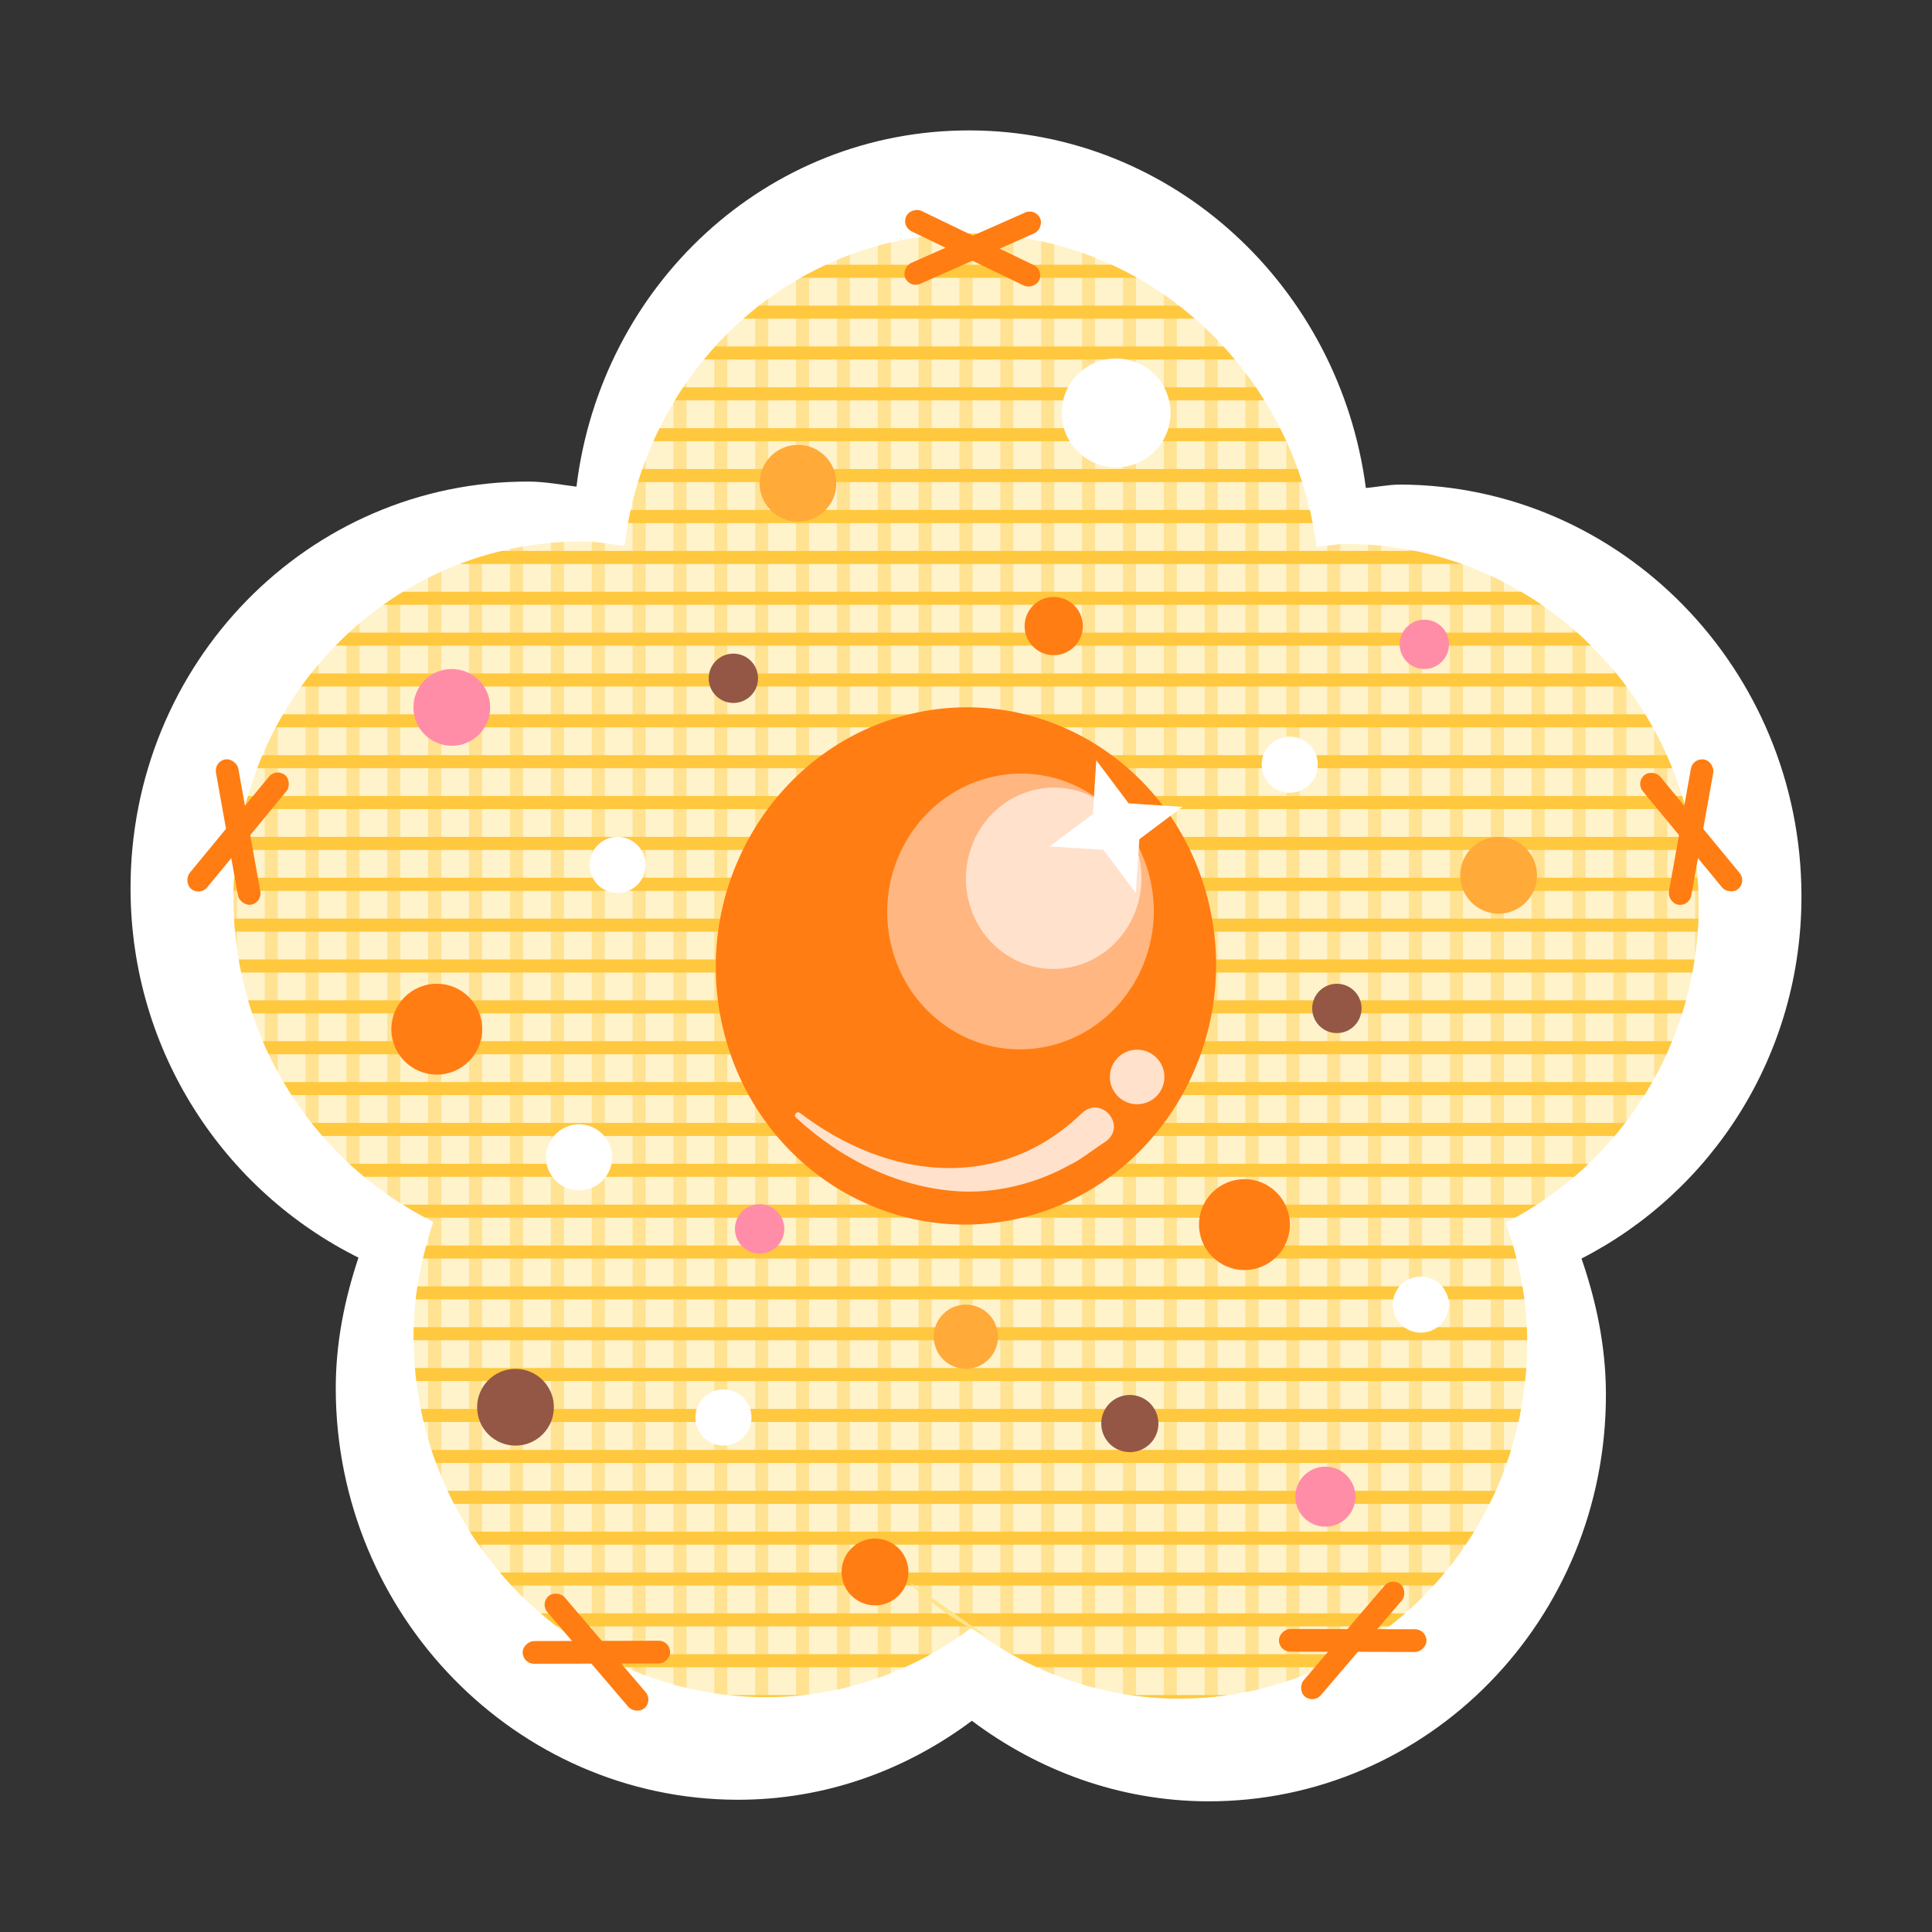 <?xml version="1.0" encoding="UTF-8"?>
<svg width="96" height="96" id="_레이어_1" data-name="레이어_1" xmlns="http://www.w3.org/2000/svg" xmlns:xlink="http://www.w3.org/1999/xlink" viewBox="0 0 148 148">
  <rect x="0" y="0" width="148" height="148" fill="#333333" stroke="none"/>
  <defs>
    <style>
      .vanilla-flower-cookie-1 {
        fill: #ffb680;
      }

      .vanilla-flower-cookie-2 {
        fill: #ffaa39;
      }

      .vanilla-flower-cookie-3 {
        fill: #fff;
      }

      .vanilla-flower-cookie-4 {
        fill: none;
      }

      .vanilla-flower-cookie-5 {
        fill: #ffe1cc;
      }

      .vanilla-flower-cookie-6 {
        fill: #fee58b;
      }

      .vanilla-flower-cookie-7 {
        fill: #ffe292;
      }

      .vanilla-flower-cookie-8 {
        fill: #ff7d12;
      }

      .vanilla-flower-cookie-9 {
        fill: #945745;
      }

      .vanilla-flower-cookie-10 {
        fill: #fff3cc;
      }

      .vanilla-flower-cookie-11 {
        fill: #ffc83e;
      }

      .vanilla-flower-cookie-12 {
        fill: #ff8da8;
      }

      .vanilla-flower-cookie-13 {
        clip-path: url(#vanilla-flower-cookie-clippath);
      }
    </style>
    <clipPath id="vanilla-flower-cookie-clippath">
      <path class="vanilla-flower-cookie-4" d="M130.12,69.24c-.05-15.18-12.11-27.53-26.94-27.57-.8,0-1.54.17-2.32.23-1.76-13.49-12.94-23.97-26.58-24.01-13.67-.04-24.8,10.41-26.44,23.93-1.05-.13-2.09-.33-3.18-.34-14.83-.05-26.82,12.22-26.77,27.4.03,10.9,6.31,20.25,15.31,24.72-.93,2.79-1.53,5.73-1.52,8.84.05,15.18,12.11,27.53,26.94,27.57,5.93.02,11.35-1.99,15.78-5.3,4.45,3.34,9.89,5.39,15.82,5.41,14.83.05,26.82-12.22,26.77-27.4,0-3.19-.66-6.21-1.64-9.06,8.76-4.49,14.81-13.68,14.78-24.42Z"/>
    </clipPath>
  </defs>
  <g>
    <g>
      <path class="vanilla-flower-cookie-3" d="M138,68.57c-.05-17.31-13.82-31.39-30.73-31.45-.91,0-1.76.19-2.64.26-2.01-15.38-14.76-27.34-30.31-27.39-15.59-.05-28.28,11.87-30.16,27.29-1.2-.15-2.39-.38-3.63-.39-16.92-.05-30.59,13.94-30.53,31.25.04,12.43,7.19,23.09,17.46,28.2-1.06,3.18-1.75,6.53-1.74,10.08.05,17.31,13.81,31.39,30.73,31.45,6.76.02,12.95-2.27,18-6.05,5.08,3.81,11.28,6.14,18.04,6.17,16.92.05,30.59-13.94,30.53-31.25-.01-3.64-.75-7.08-1.87-10.33,9.99-5.12,16.89-15.6,16.85-27.85Z"/>
      <g>
        <path class="vanilla-flower-cookie-10" d="M130.12,69.24c-.05-15.18-12.11-27.53-26.94-27.57-.8,0-1.54.17-2.32.23-1.76-13.49-12.94-23.97-26.58-24.01-13.67-.04-24.8,10.41-26.44,23.93-1.05-.13-2.09-.33-3.18-.34-14.83-.05-26.82,12.22-26.77,27.4.03,10.9,6.31,20.25,15.31,24.72-.93,2.79-1.53,5.73-1.52,8.84.05,15.18,12.11,27.53,26.94,27.57,5.93.02,11.35-1.99,15.78-5.3,4.45,3.34,9.89,5.39,15.82,5.41,14.83.05,26.82-12.22,26.77-27.4,0-3.19-.66-6.21-1.64-9.06,8.76-4.49,14.81-13.68,14.78-24.42Z"/>
        <g class="vanilla-flower-cookie-13">
          <g>
            <g>
              <rect class="vanilla-flower-cookie-7" x="10.89" y="8.34" width="1" height="131.33"/>
              <rect class="vanilla-flower-cookie-7" x="14.02" y="8.34" width="1" height="131.33"/>
              <rect class="vanilla-flower-cookie-7" x="17.15" y="8.34" width="1" height="131.33"/>
              <rect class="vanilla-flower-cookie-7" x="20.28" y="8.34" width="1" height="131.33"/>
              <rect class="vanilla-flower-cookie-7" x="23.41" y="8.34" width="1" height="131.33"/>
              <rect class="vanilla-flower-cookie-7" x="26.54" y="8.34" width="1" height="131.33"/>
              <rect class="vanilla-flower-cookie-7" x="29.67" y="8.34" width="1" height="131.33"/>
              <rect class="vanilla-flower-cookie-7" x="32.8" y="8.34" width="1" height="131.33"/>
              <rect class="vanilla-flower-cookie-7" x="35.93" y="8.34" width="1" height="131.33"/>
              <rect class="vanilla-flower-cookie-7" x="39.07" y="8.34" width="1" height="131.33"/>
              <rect class="vanilla-flower-cookie-7" x="42.2" y="8.34" width="1" height="131.33"/>
              <rect class="vanilla-flower-cookie-7" x="45.33" y="8.34" width="1" height="131.33"/>
              <rect class="vanilla-flower-cookie-7" x="48.46" y="8.34" width="1" height="131.33"/>
              <rect class="vanilla-flower-cookie-7" x="51.59" y="8.34" width="1" height="131.33"/>
              <rect class="vanilla-flower-cookie-7" x="54.72" y="8.34" width="1" height="131.33"/>
              <rect class="vanilla-flower-cookie-7" x="57.85" y="8.34" width="1" height="131.33"/>
              <rect class="vanilla-flower-cookie-7" x="60.98" y="8.34" width="1" height="131.33"/>
              <rect class="vanilla-flower-cookie-7" x="64.11" y="8.34" width="1" height="131.33"/>
              <rect class="vanilla-flower-cookie-7" x="67.24" y="8.34" width="1" height="131.33"/>
              <rect class="vanilla-flower-cookie-7" x="70.37" y="8.34" width="1" height="131.33"/>
              <rect class="vanilla-flower-cookie-7" x="73.5" y="8.34" width="1" height="131.33"/>
              <rect class="vanilla-flower-cookie-7" x="76.63" y="8.34" width="1" height="131.33"/>
              <rect class="vanilla-flower-cookie-7" x="79.76" y="8.34" width="1" height="131.33"/>
              <rect class="vanilla-flower-cookie-7" x="82.89" y="8.34" width="1" height="131.33"/>
              <rect class="vanilla-flower-cookie-7" x="86.02" y="8.34" width="1" height="131.33"/>
              <rect class="vanilla-flower-cookie-7" x="89.15" y="8.34" width="1" height="131.33"/>
              <rect class="vanilla-flower-cookie-7" x="92.28" y="8.34" width="1" height="131.33"/>
              <rect class="vanilla-flower-cookie-7" x="95.41" y="8.34" width="1" height="131.33"/>
              <rect class="vanilla-flower-cookie-7" x="98.54" y="8.34" width="1" height="131.33"/>
              <rect class="vanilla-flower-cookie-7" x="101.67" y="8.34" width="1" height="131.33"/>
              <rect class="vanilla-flower-cookie-7" x="104.8" y="8.34" width="1" height="131.33"/>
              <rect class="vanilla-flower-cookie-7" x="107.93" y="8.34" width="1" height="131.33"/>
              <rect class="vanilla-flower-cookie-7" x="111.07" y="8.34" width="1" height="131.33"/>
              <rect class="vanilla-flower-cookie-7" x="114.2" y="8.34" width="1" height="131.33"/>
              <rect class="vanilla-flower-cookie-7" x="117.33" y="8.34" width="1" height="131.33"/>
              <rect class="vanilla-flower-cookie-7" x="120.46" y="8.34" width="1" height="131.33"/>
              <rect class="vanilla-flower-cookie-7" x="123.59" y="8.34" width="1" height="131.33"/>
              <rect class="vanilla-flower-cookie-7" x="126.72" y="8.34" width="1" height="131.33"/>
              <rect class="vanilla-flower-cookie-7" x="129.85" y="8.34" width="1" height="131.33"/>
              <rect class="vanilla-flower-cookie-7" x="132.98" y="8.34" width="1" height="131.33"/>
              <rect class="vanilla-flower-cookie-7" x="136.11" y="8.34" width="1" height="131.33"/>
            </g>
            <g>
              <rect class="vanilla-flower-cookie-11" x="73.5" y="-54.27" width="1" height="131.33" transform="translate(85.39 -62.61) rotate(90)"/>
              <rect class="vanilla-flower-cookie-11" x="73.5" y="-51.14" width="1" height="131.33" transform="translate(88.52 -59.48) rotate(90)"/>
              <rect class="vanilla-flower-cookie-11" x="73.5" y="-48.01" width="1" height="131.33" transform="translate(91.65 -56.35) rotate(90)"/>
              <rect class="vanilla-flower-cookie-11" x="73.5" y="-44.88" width="1" height="131.33" transform="translate(94.78 -53.22) rotate(90)"/>
              <rect class="vanilla-flower-cookie-11" x="73.5" y="-41.75" width="1" height="131.33" transform="translate(97.91 -50.09) rotate(90)"/>
              <rect class="vanilla-flower-cookie-11" x="73.5" y="-38.62" width="1" height="131.33" transform="translate(101.04 -46.96) rotate(90)"/>
              <rect class="vanilla-flower-cookie-11" x="73.5" y="-35.49" width="1" height="131.33" transform="translate(104.17 -43.83) rotate(90)"/>
              <rect class="vanilla-flower-cookie-11" x="73.5" y="-32.36" width="1" height="131.33" transform="translate(107.3 -40.7) rotate(90)"/>
              <rect class="vanilla-flower-cookie-11" x="73.5" y="-29.23" width="1" height="131.33" transform="translate(110.43 -37.57) rotate(90)"/>
              <rect class="vanilla-flower-cookie-11" x="73.5" y="-26.1" width="1" height="131.33" transform="translate(113.57 -34.43) rotate(90)"/>
              <rect class="vanilla-flower-cookie-11" x="73.5" y="-22.97" width="1" height="131.33" transform="translate(116.7 -31.3) rotate(90)"/>
              <rect class="vanilla-flower-cookie-11" x="73.5" y="-19.84" width="1" height="131.33" transform="translate(119.83 -28.17) rotate(90)"/>
              <rect class="vanilla-flower-cookie-11" x="73.5" y="-16.71" width="1" height="131.33" transform="translate(122.96 -25.04) rotate(90)"/>
              <rect class="vanilla-flower-cookie-11" x="73.5" y="-13.58" width="1" height="131.33" transform="translate(126.09 -21.91) rotate(90)"/>
              <rect class="vanilla-flower-cookie-11" x="73.5" y="-10.45" width="1" height="131.33" transform="translate(129.22 -18.78) rotate(90)"/>
              <rect class="vanilla-flower-cookie-11" x="73.5" y="-7.32" width="1" height="131.33" transform="translate(132.35 -15.65) rotate(90)"/>
              <rect class="vanilla-flower-cookie-11" x="73.5" y="-4.18" width="1" height="131.33" transform="translate(135.48 -12.52) rotate(90)"/>
              <rect class="vanilla-flower-cookie-11" x="73.5" y="-1.05" width="1" height="131.33" transform="translate(138.61 -9.39) rotate(90)"/>
              <rect class="vanilla-flower-cookie-11" x="73.5" y="2.08" width="1" height="131.33" transform="translate(141.74 -6.26) rotate(90)"/>
              <rect class="vanilla-flower-cookie-11" x="73.5" y="5.21" width="1" height="131.33" transform="translate(144.87 -3.13) rotate(90)"/>
              <rect class="vanilla-flower-cookie-11" x="73.5" y="8.34" width="1" height="131.33" transform="translate(148 0) rotate(90)"/>
              <rect class="vanilla-flower-cookie-11" x="73.5" y="11.47" width="1" height="131.33" transform="translate(151.13 3.13) rotate(90)"/>
              <rect class="vanilla-flower-cookie-11" x="73.5" y="14.6" width="1" height="131.33" transform="translate(154.26 6.26) rotate(90)"/>
              <rect class="vanilla-flower-cookie-11" x="73.5" y="17.73" width="1" height="131.33" transform="translate(157.39 9.39) rotate(90)"/>
              <rect class="vanilla-flower-cookie-11" x="73.5" y="20.86" width="1" height="131.33" transform="translate(160.52 12.52) rotate(90)"/>
              <rect class="vanilla-flower-cookie-11" x="73.5" y="23.99" width="1" height="131.33" transform="translate(163.65 15.65) rotate(90)"/>
              <rect class="vanilla-flower-cookie-11" x="73.5" y="27.12" width="1" height="131.33" transform="translate(166.78 18.78) rotate(90)"/>
              <rect class="vanilla-flower-cookie-11" x="73.5" y="30.25" width="1" height="131.33" transform="translate(169.91 21.91) rotate(90)"/>
              <rect class="vanilla-flower-cookie-11" x="73.5" y="33.38" width="1" height="131.33" transform="translate(173.04 25.04) rotate(90)"/>
              <rect class="vanilla-flower-cookie-11" x="73.5" y="36.51" width="1" height="131.33" transform="translate(176.17 28.17) rotate(90)"/>
              <rect class="vanilla-flower-cookie-11" x="73.5" y="39.64" width="1" height="131.33" transform="translate(179.3 31.3) rotate(90)"/>
              <rect class="vanilla-flower-cookie-11" x="73.5" y="42.77" width="1" height="131.33" transform="translate(182.43 34.43) rotate(90)"/>
              <rect class="vanilla-flower-cookie-11" x="73.5" y="45.9" width="1" height="131.33" transform="translate(185.57 37.57) rotate(90)"/>
              <rect class="vanilla-flower-cookie-11" x="73.5" y="49.03" width="1" height="131.33" transform="translate(188.7 40.7) rotate(90)"/>
              <rect class="vanilla-flower-cookie-11" x="73.5" y="52.16" width="1" height="131.33" transform="translate(191.83 43.83) rotate(90)"/>
              <rect class="vanilla-flower-cookie-11" x="73.5" y="55.29" width="1" height="131.33" transform="translate(194.96 46.96) rotate(90)"/>
              <rect class="vanilla-flower-cookie-11" x="73.5" y="58.42" width="1" height="131.33" transform="translate(198.09 50.09) rotate(90)"/>
              <rect class="vanilla-flower-cookie-11" x="73.5" y="61.55" width="1" height="131.33" transform="translate(201.22 53.22) rotate(90)"/>
              <rect class="vanilla-flower-cookie-11" x="73.5" y="64.68" width="1" height="131.33" transform="translate(204.35 56.35) rotate(90)"/>
              <rect class="vanilla-flower-cookie-11" x="73.5" y="67.82" width="1" height="131.33" transform="translate(207.48 59.48) rotate(90)"/>
              <rect class="vanilla-flower-cookie-11" x="73.5" y="70.95" width="1" height="131.33" transform="translate(210.61 62.61) rotate(90)"/>
            </g>
          </g>
        </g>
      </g>
      <g>
        <rect class="vanilla-flower-cookie-8" x="73.64" y="13.36" width="1.74" height="11.3" rx=".87" ry=".87" transform="translate(25.01 77.86) rotate(-64.24)"/>
        <rect class="vanilla-flower-cookie-8" x="73.64" y="13.36" width="1.74" height="11.3" rx=".87" ry=".87" transform="translate(87.28 94.84) rotate(-113.87)"/>
      </g>
      <g>
        <rect class="vanilla-flower-cookie-8" x="102.75" y="120.01" width="1.74" height="11.3" rx=".87" ry=".87" transform="translate(-22.29 228.98) rotate(-89.86)"/>
        <rect class="vanilla-flower-cookie-8" x="102.75" y="120.01" width="1.74" height="11.3" rx=".87" ry=".87" transform="translate(100.78 288.51) rotate(-139.49)"/>
      </g>
      <g>
        <rect class="vanilla-flower-cookie-8" x="44.82" y="120.92" width="1.74" height="11.3" rx=".87" ry=".87" transform="translate(-80.77 172.57) rotate(-90.14)"/>
        <rect class="vanilla-flower-cookie-8" x="44.82" y="120.92" width="1.74" height="11.3" rx=".87" ry=".87" transform="translate(-71.26 60.01) rotate(-40.51)"/>
      </g>
      <g>
        <rect class="vanilla-flower-cookie-8" x="17.38" y="58.09" width="1.74" height="11.3" rx=".87" ry=".87" transform="translate(-8.19 124.54) rotate(-140.53)"/>
        <rect class="vanilla-flower-cookie-8" x="17.38" y="58.09" width="1.74" height="11.3" rx=".87" ry=".87" transform="translate(47.45 123.26) rotate(169.84)"/>
      </g>
      <g>
        <rect class="vanilla-flower-cookie-8" x="128.68" y="58.09" width="1.74" height="11.3" rx=".87" ry=".87" transform="translate(-10.97 96.89) rotate(-39.47)"/>
        <rect class="vanilla-flower-cookie-8" x="128.68" y="58.09" width="1.74" height="11.3" rx=".87" ry=".87" transform="translate(13.27 -21.85) rotate(10.16)"/>
      </g>
    </g>
    <path class="vanilla-flower-cookie-6" d="M75.61,125.36c-2.33-1.11-4.4-2.52-6.01-4.2l6.01,4.2Z"/>
    <g>
      <path class="vanilla-flower-cookie-8" d="M78.58,93.21c-10.28,2.66-20.66-3.79-23.19-14.4-2.53-10.61,3.75-21.37,14.02-24.03,10.28-2.66,20.66,3.79,23.19,14.4,2.53,10.61-3.75,21.37-14.02,24.03Z"/>
      <path class="vanilla-flower-cookie-1" d="M80.62,80.07c-5.48,1.42-11.01-2.02-12.36-7.68-1.35-5.66,2-11.39,7.47-12.81,5.48-1.42,11.01,2.02,12.36,7.68,1.35,5.66-2,11.39-7.47,12.81Z"/>
      <path class="vanilla-flower-cookie-5" d="M82.33,74.02c-3.6.93-7.25-1.33-8.14-5.05-.89-3.72,1.31-7.5,4.92-8.43,3.6-.93,7.25,1.33,8.14,5.05.89,3.72-1.31,7.5-4.92,8.43Z"/>
      <polygon class="vanilla-flower-cookie-3" points="83.98 58.24 86.46 61.54 90.58 61.81 87.28 64.29 87.01 68.41 84.53 65.1 80.41 64.84 83.72 62.36 83.98 58.24"/>
      <circle class="vanilla-flower-cookie-5" cx="87.11" cy="82.5" r="2.09"/>
      <path class="vanilla-flower-cookie-5" d="M61.29,85.26c6.65,5.08,15.23,6.14,21.57.03,1.48-1.44,3.52.92,1.84,2.16-.85.53-1.9,1.4-2.79,1.81-2.41,1.33-5.23,2.08-7.99,2.02-4.86-.14-9.44-2.42-12.95-5.67-.21-.2.09-.55.32-.34h0Z"/>
    </g>
  </g>
  <circle class="vanilla-flower-cookie-3" cx="85.5" cy="31.63" r="4.17"/>
  <circle class="vanilla-flower-cookie-2" cx="61.13" cy="37.02" r="2.94"/>
  <circle class="vanilla-flower-cookie-2" cx="114.8" cy="67.05" r="2.94"/>
  <circle class="vanilla-flower-cookie-8" cx="33.46" cy="78.84" r="3.48"/>
  <circle class="vanilla-flower-cookie-8" cx="95.33" cy="93.81" r="3.48"/>
  <circle class="vanilla-flower-cookie-8" cx="67.03" cy="120.42" r="2.56"/>
  <circle class="vanilla-flower-cookie-2" cx="73.99" cy="102.4" r="2.46"/>
  <circle class="vanilla-flower-cookie-12" cx="34.61" cy="54.19" r="2.94"/>
  <circle class="vanilla-flower-cookie-9" cx="39.49" cy="107.8" r="2.94"/>
  <circle class="vanilla-flower-cookie-9" cx="86.55" cy="109.05" r="2.19"/>
  <circle class="vanilla-flower-cookie-3" cx="47.31" cy="66.26" r="2.15"/>
  <circle class="vanilla-flower-cookie-3" cx="108.84" cy="99.94" r="2.15"/>
  <circle class="vanilla-flower-cookie-3" cx="55.42" cy="108.59" r="2.15"/>
  <circle class="vanilla-flower-cookie-3" cx="44.36" cy="88.66" r="2.53"/>
  <circle class="vanilla-flower-cookie-3" cx="98.8" cy="58.58" r="2.15"/>
  <circle class="vanilla-flower-cookie-8" cx="80.72" cy="47.96" r="2.23"/>
  <circle class="vanilla-flower-cookie-9" cx="56.18" cy="51.96" r="1.89"/>
  <circle class="vanilla-flower-cookie-12" cx="58.19" cy="94.14" r="1.89"/>
  <circle class="vanilla-flower-cookie-12" cx="109.11" cy="49.36" r="1.89"/>
  <circle class="vanilla-flower-cookie-12" cx="101.53" cy="114.65" r="2.3"/>
  <circle class="vanilla-flower-cookie-9" cx="102.41" cy="77.25" r="1.89"/>
</svg>